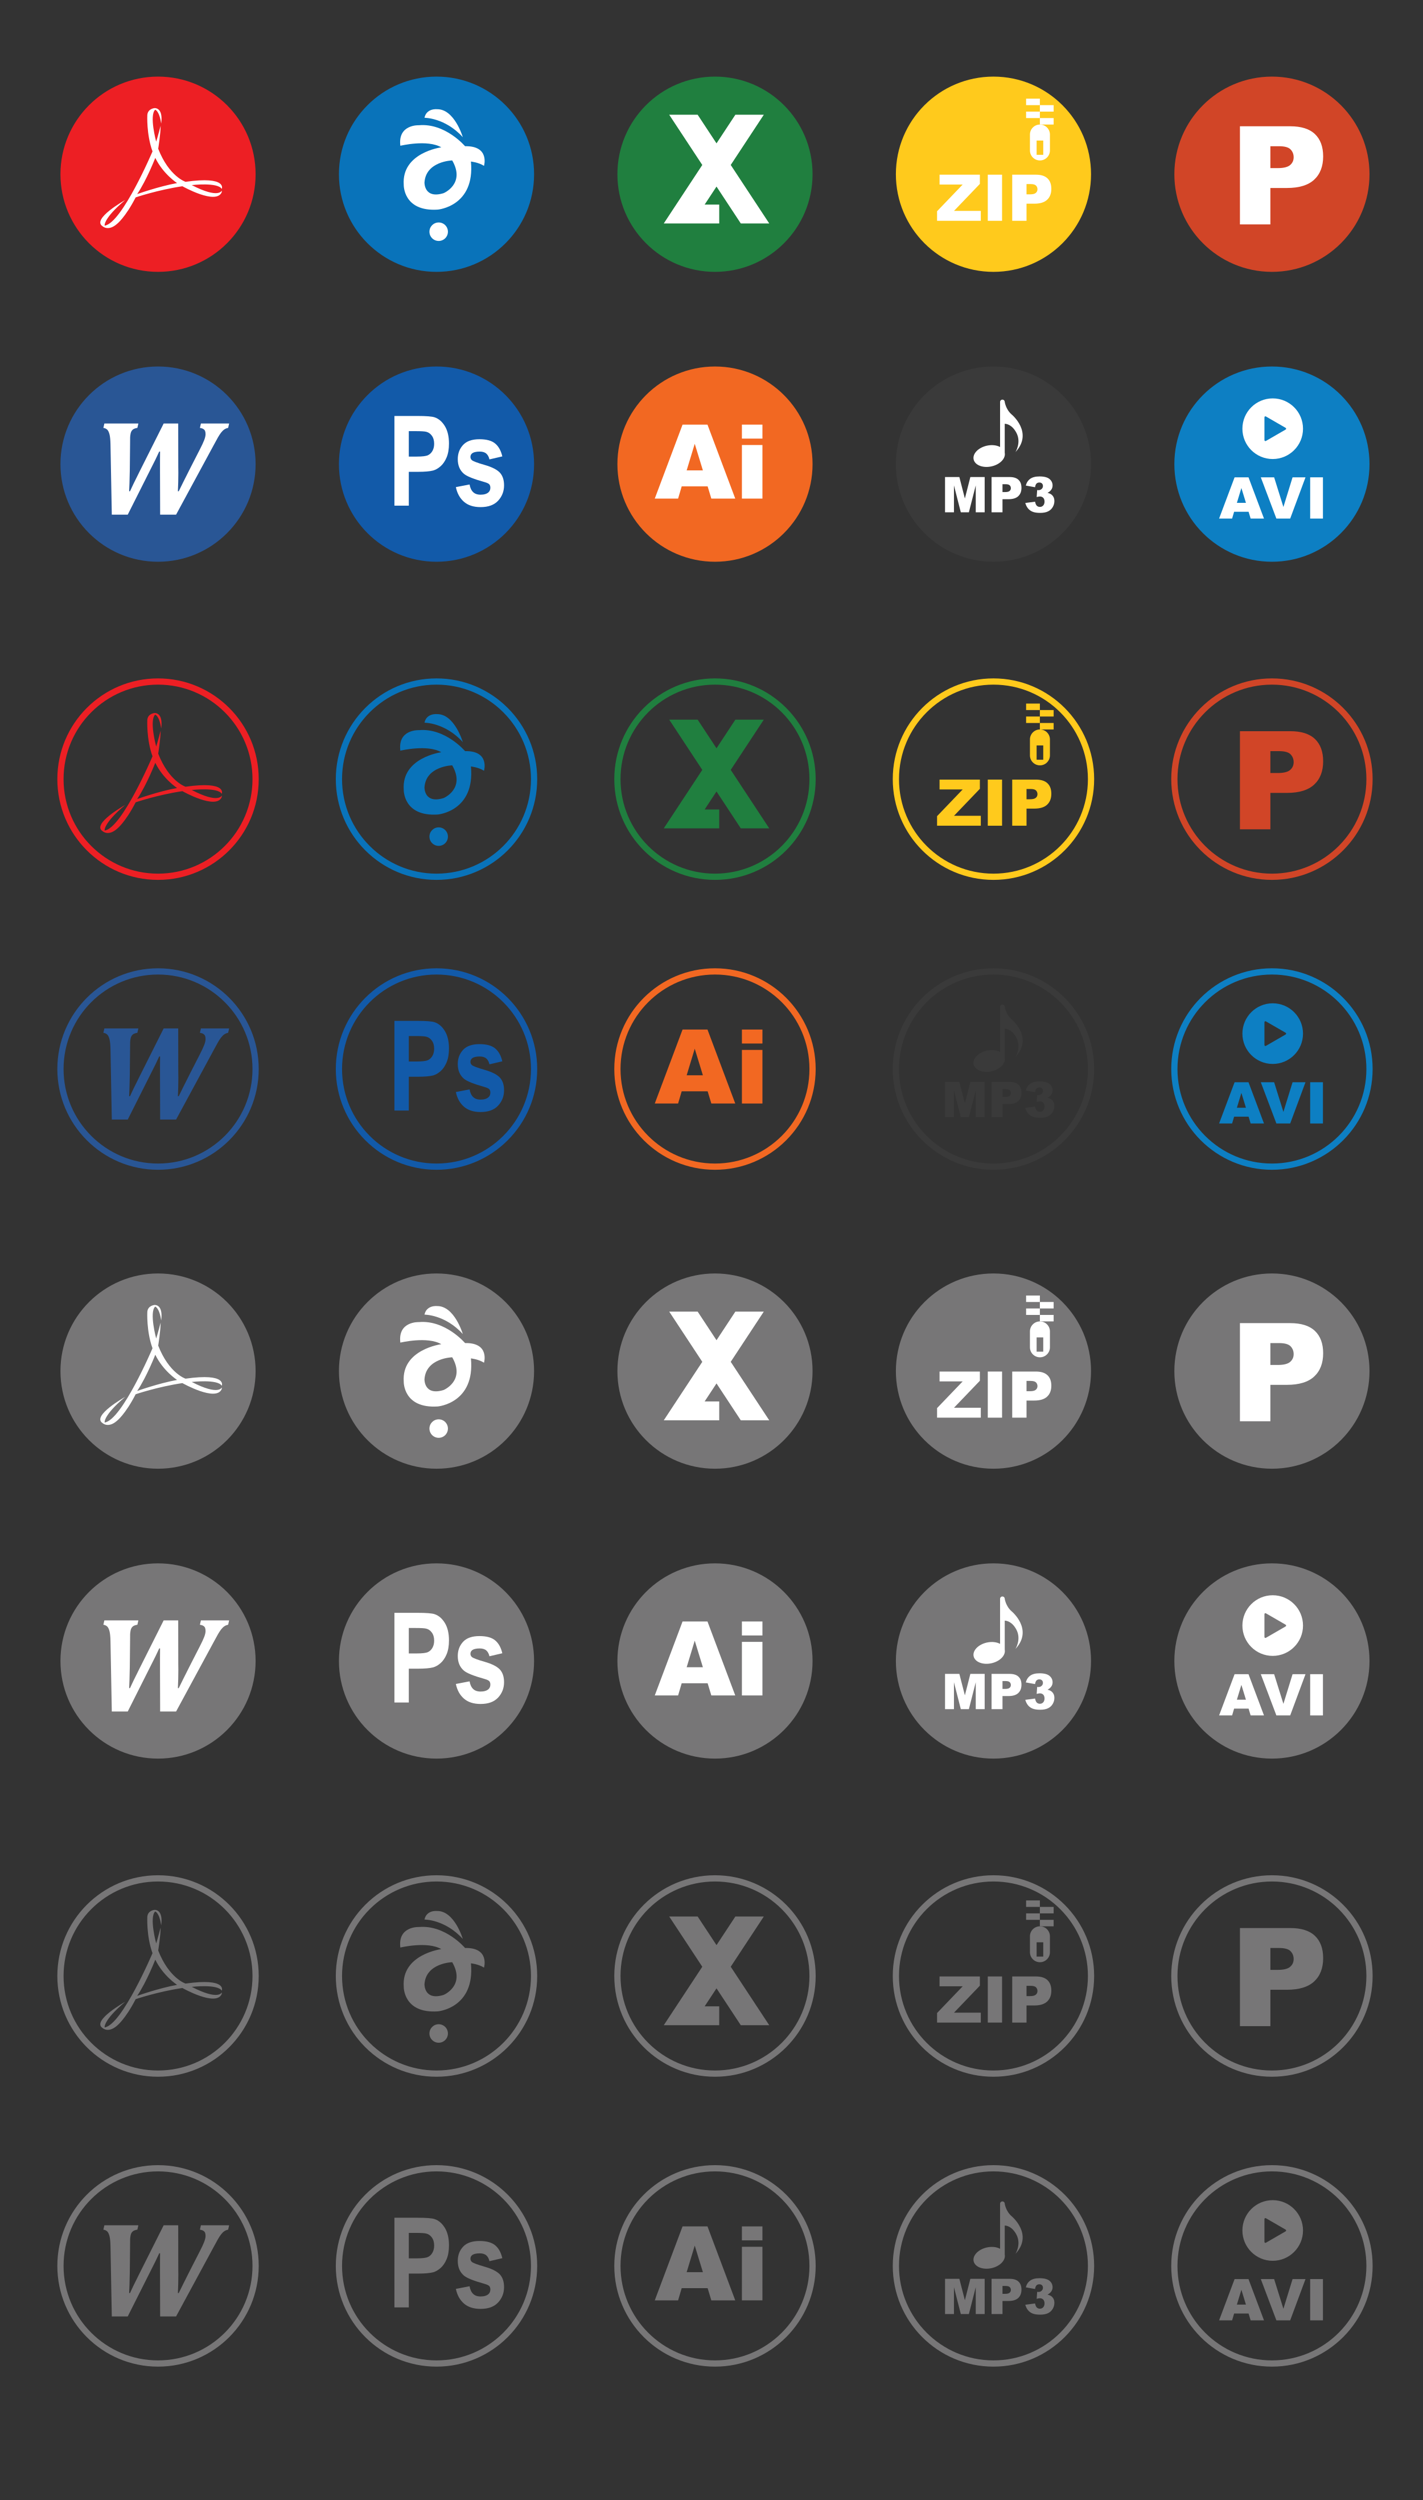 <?xml version="1.0" encoding="utf-8"?>
<!-- Generator: Adobe Illustrator 15.0.0, SVG Export Plug-In . SVG Version: 6.00 Build 0)  -->
<!DOCTYPE svg PUBLIC "-//W3C//DTD SVG 1.1//EN" "http://www.w3.org/Graphics/SVG/1.1/DTD/svg11.dtd">
<svg version="1.1" id="Layer_1" xmlns="http://www.w3.org/2000/svg" xmlns:xlink="http://www.w3.org/1999/xlink" x="0px" y="0px"
	 width="3197.439px" height="5615px" viewBox="0 0 3197.439 5615" enable-background="new 0 0 3197.439 5615" xml:space="preserve">
<rect x="0" y="0" width="3197.439" height="5615" fill="#333333" stroke="none"/>
<g>
	<circle fill="#ED1F24" cx="355.087" cy="391.304" r="219.255"/>
	<path fill="#FFFFFF" d="M498.314,424.258c0,0,13.089-29.308-81.377-15.935c0,0-36.99-11.666-61.46-74.264
		c0,0,5.69-35.282,5.406-51.501c0,0-7.968,30.161-9.958,35.567c0,0-15.935-58.614-2.277-71.703c0,0,9.3,1.991,13.471,31.014
		c0,0,6.162-33.488-14.325-34.713c0,0-15.65,0.854-16.787,15.649c0,0-2.277,43.25,11.666,81.662c0,0-68.573,161.331-107.555,166.738
		c0,0-3.699-15.365,46.095-57.477c0,0-76.255,42.681-50.647,58.899c0,0,12.52,11.951,32.153-5.122c0,0,18.495-13.943,42.111-59.753
		c0,0,49.509-16.787,104.994-25.039c0,0,76.54,43.25,88.491,13.089v-3.414c0,0-6.261,19.348-67.436-12.235
		C430.878,415.722,488.924,408.893,498.314,424.258z M308.244,435.924c21.625-32.153,40.688-81.378,40.688-81.378
		c17.641,36.421,48.94,56.623,48.94,56.623C355.761,418.851,308.244,435.924,308.244,435.924z"/>
</g>
<g>
	<circle fill="#0973BA" cx="980.815" cy="391.304" r="219.256"/>
	<path fill="#FFFFFF" d="M953.788,264.542c0,0,46.104-0.505,86.13,43.57c0,0-18.745-63.835-58.263-62.822
		C981.655,245.29,958.348,242.756,953.788,264.542z"/>
	<path fill="#FFFFFF" d="M1044.985,328.376c0,0-44.3-52.182-103.357-47.114c0,0-48.13-2.535-42.05,46.104
		c0,0,60.818-14.693,91.965,3.547c0,0-89.434,11.654-84.366,84.1c0,0-1.519,60.798,76.503,55.732c0,0,84.104-7.094,74.477-107.915
		c0,0,16.41,1.523,29.386,9.628C1087.543,372.458,1101.037,327.263,1044.985,328.376z M996.853,433.761
		c-44.078,13.681-43.065-23.811-43.065-23.811c3.04-48.135,62.316-49.651,62.316-49.651
		C1046.502,412.985,996.853,433.761,996.853,433.761z"/>
	<path fill="#FFFFFF" d="M1006.479,520.399c0,11.468-9.301,20.769-20.772,20.769c-11.474,0-20.772-9.301-20.772-20.769
		c0-11.476,9.298-20.776,20.772-20.776C997.178,499.623,1006.479,508.924,1006.479,520.399z"/>
</g>
<g>
	<circle fill="#207F3F" cx="1606.542" cy="391.304" r="219.255"/>
	<polygon fill="#FFFFFF" points="1664.548,501.84 1728.457,501.84 1641.928,370.504 1716.25,257.694 1652.34,257.694 
		1609.973,322.002 1567.607,257.694 1503.697,257.694 1578.018,370.504 1491.49,501.84 1534.575,501.84 1555.398,501.84 
		1616.076,501.84 1616.076,459.475 1583.311,459.475 1609.973,419.006 	"/>
</g>
<g>
	<circle fill="#FFCA1C" cx="2232.269" cy="391.304" r="219.255"/>
	<rect x="2305.63" y="221.597" fill="#FFFFFF" width="30.933" height="14.528"/>
	<rect x="2336.563" y="236.125" fill="#FFFFFF" width="30.934" height="14.529"/>
	<rect x="2305.63" y="250.654" fill="#FFFFFF" width="30.933" height="14.53"/>
	<rect x="2336.563" y="265.185" fill="#FFFFFF" width="30.934" height="14.528"/>
	<path fill="#FFFFFF" d="M2336.7,279.713c-12.399,0-22.45,10.051-22.45,22.45v35.729c0,12.399,10.051,22.451,22.45,22.451
		c12.4,0,22.451-10.052,22.451-22.451v-35.729C2359.151,289.764,2349.101,279.713,2336.7,279.713z M2344.157,347.671h-14.913
		v-32.038h14.913V347.671z"/>
	<g>
		<path fill="#FFFFFF" d="M2111.151,392.332h90.576v20.7l-58.143,60.62h60.261v22.256h-98.276V474.43l57.534-59.983h-51.952V392.332
			z"/>
		<path fill="#FFFFFF" d="M2219.532,392.332h32.076v103.576h-32.076V392.332z"/>
		<path fill="#FFFFFF" d="M2274.429,392.332h53.202c11.585,0,20.265,2.756,26.034,8.267s8.655,13.354,8.655,23.526
			c0,10.458-3.144,18.63-9.433,24.518c-6.287,5.888-15.885,8.831-28.79,8.831h-17.522v38.435h-32.146V392.332z M2306.575,436.49
			h7.843c6.17,0,10.503-1.071,13-3.215c2.496-2.143,3.744-4.886,3.744-8.23c0-3.251-1.084-6.006-3.25-8.268
			c-2.166-2.26-6.241-3.391-12.223-3.391h-9.114V436.49z"/>
	</g>
</g>
<g>
	<circle fill="#D14527" cx="2857.996" cy="391.304" r="219.255"/>
	<g>
		<path fill="#FFFFFF" d="M2786.109,283.611h113.186c24.65,0,43.112,5.862,55.389,17.587c12.274,11.723,18.413,28.408,18.413,50.052
			c0,22.247-6.688,39.634-20.067,52.159c-13.377,12.527-33.796,18.788-61.25,18.788h-37.278v81.771h-68.392V283.611z
			 M2854.501,377.555h16.685c13.127,0,22.346-2.276,27.658-6.839c5.31-4.558,7.966-10.395,7.966-17.511
			c0-6.914-2.307-12.776-6.915-17.586c-4.609-4.81-13.278-7.216-26.004-7.216h-19.39V377.555z"/>
	</g>
</g>
<g>
	<circle fill="#F26822" cx="1606.542" cy="1042.369" r="219.255"/>
	<g>
		<path fill="#FFFFFF" d="M1590.032,1092.355h-58.273l-8.098,27.421h-52.408l62.434-166.11h55.988l62.418,166.11h-53.752
			L1590.032,1092.355z M1579.384,1056.437l-18.334-59.713l-18.145,59.713H1579.384z"/>
		<path fill="#FFFFFF" d="M1667.05,953.666h46.117v31.386h-46.117V953.666z M1667.05,999.442h46.117v120.334h-46.117V999.442z"/>
	</g>
</g>
<g>
	<circle fill="#125AA9" cx="980.815" cy="1042.369" r="219.256"/>
	<g>
		<path fill="#FFFFFF" d="M886.259,1135.617V934.226h51.844c19.646,0,32.452,1.009,38.419,3.022
			c9.169,3.022,16.844,9.594,23.03,19.712c6.184,10.121,9.278,23.196,9.278,39.221c0,12.365-1.784,22.76-5.349,31.186
			c-3.565,8.427-8.096,15.042-13.588,19.851c-5.496,4.809-11.079,7.991-16.754,9.547c-7.714,1.923-18.882,2.886-33.507,2.886
			h-21.066v75.968H886.259z M918.566,968.294v57.148h17.682c12.732,0,21.246-1.052,25.54-3.16c4.292-2.105,7.657-5.402,10.096-9.891
			c2.437-4.486,3.657-9.707,3.657-15.661c0-7.326-1.711-13.37-5.131-18.133c-3.42-4.762-7.749-7.738-12.988-8.93
			c-3.857-0.914-11.606-1.374-23.248-1.374H918.566z"/>
		<path fill="#FFFFFF" d="M1024.329,1093.993l30.778-5.907c1.31,7.51,3.965,13.211,7.968,17.104
			c4.001,3.893,9.605,5.837,16.808,5.837c7.93,0,13.898-1.83,17.901-5.493c2.69-2.563,4.038-5.999,4.038-10.304
			c0-2.93-0.729-5.358-2.184-7.281c-1.527-1.831-4.949-3.524-10.26-5.083c-24.74-6.868-40.421-13.142-47.042-18.819
			c-9.168-7.877-13.751-18.821-13.751-32.834c0-12.639,3.964-23.262,11.896-31.87c7.93-8.607,20.228-12.914,36.891-12.914
			c15.862,0,27.649,3.253,35.363,9.753c7.713,6.504,13.024,16.121,15.936,28.85l-28.923,6.73c-1.239-5.676-3.586-10.027-7.04-13.05
			c-3.457-3.021-8.389-4.533-14.791-4.533c-8.076,0-13.86,1.421-17.354,4.258c-2.33,2.017-3.493,4.627-3.493,7.831
			c0,2.747,1.019,5.083,3.056,7.006c2.765,2.565,12.315,6.183,28.651,10.854c16.333,4.67,27.74,10.395,34.217,17.171
			c6.403,6.868,9.604,16.44,9.604,28.712c0,13.373-4.438,24.865-13.315,34.481c-8.879,9.615-22.012,14.424-39.402,14.424
			c-15.79,0-28.287-4.028-37.491-12.089C1033.186,1118.769,1027.166,1107.822,1024.329,1093.993z"/>
	</g>
</g>
<g>
	<circle fill="#295695" cx="355.087" cy="1042.369" r="219.255"/>
	<g>
		<path fill="#FFFFFF" d="M449.054,1009.35c4.376-8.454,7.609-15.368,9.698-20.739c2.089-5.372,3.134-9.848,3.134-13.428
			c0-2.984-0.35-5.371-1.045-7.161c-0.697-1.792-1.99-3.283-3.879-4.477c-1.891-1.194-4.476-2.037-7.758-2.536l2.238-9.848h63.41
			l-2.238,9.848c-3.282,0.596-6.192,1.791-8.728,3.58c-2.537,1.791-4.949,4.178-7.236,7.161c-2.29,2.985-4.528,6.393-6.714,10.222
			c-2.189,3.83-5.124,9.174-8.803,16.038l-85.491,157.853h-35.808l-0.298-96.084v-25.364c0-6.464,0.048-13.227,0.149-20.292h-1.939
			c-3.283,7.065-6.068,12.981-8.355,17.756l-62.366,123.984h-35.808l-2.983-158.748c-0.201-9.447-0.921-16.61-2.164-21.484
			c-1.245-4.872-2.909-8.379-4.998-10.52c-2.089-2.137-5.024-3.506-8.803-4.102l2.238-9.848h76.39l-2.238,9.848
			c-2.886,0.397-5.348,1.069-7.386,2.013c-2.04,0.947-3.729,2.34-5.073,4.179c-1.342,1.842-2.289,4.203-2.834,7.087
			c-0.548,2.886-0.872,5.521-0.97,7.907l-0.149,17.457l-0.597,56.099c-0.1,8.257-0.35,18.202-0.746,29.84l-0.746,17.755h1.94
			c2.287-5.073,4.749-10.344,7.385-15.815c2.635-5.469,7.435-15.167,14.398-29.094l53.861-107.274h32.675l0.149,97.725l0.149,13.279
			c0,13.928-0.35,27.653-1.044,41.18h1.939c4.674-9.747,13.078-26.607,25.214-50.578L449.054,1009.35z"/>
	</g>
</g>
<g>
	<circle fill="#0D7FC3" cx="2857.996" cy="1042.369" r="219.255"/>
	<g>
		<path fill="#FFFFFF" d="M2805.527,1149.354h-32.504l-4.516,15.293h-29.232l34.824-92.65h31.229l34.814,92.65h-29.98
			L2805.527,1149.354z M2799.588,1129.318l-10.227-33.306l-10.119,33.306H2799.588z"/>
		<path fill="#FFFFFF" d="M2833.002,1071.997h29.928l20.854,66.675l20.588-66.675h29.057l-34.402,92.65h-31.033L2833.002,1071.997z"
			/>
		<path fill="#FFFFFF" d="M2943.918,1071.997h28.693v92.65h-28.693V1071.997z"/>
	</g>
	<path fill="#FFFFFF" d="M2859.736,894.737c-37.607,0-68.094,30.486-68.094,68.095c0,37.605,30.486,68.093,68.094,68.093
		s68.094-30.487,68.094-68.093C2927.83,925.224,2897.344,894.737,2859.736,894.737z M2888.498,964.915l-43.734,25.249
		c-1.984,1.145-3.607,0.208-3.607-2.083v-50.5c0-2.291,1.623-3.228,3.607-2.082l43.734,25.25
		C2890.482,961.894,2890.482,963.769,2888.498,964.915z"/>
</g>
<g>
	<circle fill="#3A3A3A" cx="2232.269" cy="1042.369" r="219.255"/>
	<g>
		<path fill="#FFFFFF" d="M2123.477,1071.369h32.17l12.405,48.165l12.317-48.165h32.15v79.161h-20.032v-60.371l-15.438,60.371
			h-18.132l-15.408-60.371v60.371h-20.033V1071.369z"/>
		<path fill="#FFFFFF" d="M2228.018,1071.369h40.66c8.855,0,15.489,2.104,19.898,6.317c4.41,4.212,6.615,10.206,6.615,17.98
			c0,7.992-2.403,14.238-7.209,18.738c-4.805,4.5-12.141,6.75-22.005,6.75h-13.392v29.375h-24.568V1071.369z M2252.586,1105.116
			h5.994c4.716,0,8.028-0.818,9.936-2.455c1.909-1.639,2.862-3.735,2.862-6.291c0-2.484-0.828-4.59-2.483-6.319
			c-1.657-1.727-4.771-2.591-9.342-2.591h-6.967V1105.116z"/>
		<path fill="#FFFFFF" d="M2325.754,1094.263l-20.789-3.725c1.727-6.624,5.05-11.699,9.964-15.227
			c4.913-3.53,11.87-5.294,20.869-5.294c10.331,0,17.801,1.928,22.41,5.779c4.607,3.853,6.912,8.692,6.912,14.524
			c0,3.421-0.937,6.518-2.809,9.288c-1.872,2.772-4.699,5.202-8.479,7.289c3.061,0.757,5.402,1.64,7.021,2.647
			c2.627,1.62,4.671,3.752,6.13,6.397c1.458,2.646,2.188,5.806,2.188,9.478c0,4.608-1.207,9.027-3.619,13.257
			c-2.412,4.23-5.887,7.488-10.422,9.773s-10.493,3.429-17.874,3.429c-7.2,0-12.878-0.846-17.036-2.538
			c-4.157-1.691-7.578-4.166-10.26-7.425c-2.682-3.257-4.742-7.352-6.183-12.284l21.978-2.916c0.863,4.428,2.205,7.498,4.023,9.206
			c1.817,1.712,4.13,2.565,6.938,2.565c2.95,0,5.409-1.08,7.371-3.241c1.961-2.159,2.942-5.038,2.942-8.639
			c0-3.672-0.945-6.514-2.834-8.532c-1.891-2.015-4.455-3.022-7.696-3.022c-1.728,0-4.104,0.432-7.127,1.295l1.135-15.713
			c1.223,0.181,2.178,0.269,2.861,0.269c2.881,0,5.282-0.917,7.209-2.752c1.925-1.837,2.889-4.015,2.889-6.534
			c0-2.412-0.721-4.339-2.159-5.778c-1.441-1.44-3.421-2.16-5.94-2.16c-2.592,0-4.698,0.782-6.318,2.35
			C2327.43,1087.595,2326.33,1090.341,2325.754,1094.263z"/>
	</g>
	<path fill="#FFFFFF" d="M2272.721,930.462c-12.792-11.242-15.118-27.718-15.118-27.718c0-2.891-2.343-5.233-5.233-5.233
		s-5.233,2.343-5.233,5.233v101.207c-7.583-4.101-18.343-5.458-29.573-3.011c-19.284,4.2-32.645,18.028-29.844,30.885
		c2.802,12.855,20.704,19.871,39.986,15.669c19.15-4.173,32.457-17.839,29.897-30.618v-65.15c4.597,0.165,16.49,2.394,25.974,19.828
		c12.019,22.098-1.938,43.839-1.938,43.839C2322.891,971.196,2272.721,930.462,2272.721,930.462z"/>
</g>
<g>
	<circle fill="none" stroke="#ED1F24" stroke-width="14" stroke-miterlimit="10" cx="355.087" cy="1749.861" r="219.255"/>
	<path fill="#ED1F24" d="M498.314,1782.815c0,0,13.089-29.308-81.377-15.935c0,0-36.99-11.666-61.46-74.264
		c0,0,5.69-35.282,5.406-51.501c0,0-7.968,30.161-9.958,35.567c0,0-15.935-58.614-2.277-71.703c0,0,9.3,1.991,13.471,31.014
		c0,0,6.162-33.488-14.325-34.713c0,0-15.65,0.854-16.787,15.649c0,0-2.277,43.25,11.666,81.662c0,0-68.573,161.331-107.555,166.738
		c0,0-3.699-15.365,46.095-57.477c0,0-76.255,42.681-50.647,58.899c0,0,12.52,11.951,32.153-5.122c0,0,18.495-13.943,42.111-59.753
		c0,0,49.509-16.787,104.994-25.039c0,0,76.54,43.25,88.491,13.089v-3.414c0,0-6.261,19.348-67.436-12.235
		C430.878,1774.279,488.924,1767.45,498.314,1782.815z M308.244,1794.481c21.625-32.153,40.688-81.378,40.688-81.378
		c17.641,36.421,48.94,56.623,48.94,56.623C355.761,1777.408,308.244,1794.481,308.244,1794.481z"/>
</g>
<g>
	<circle fill="none" stroke="#0973BA" stroke-width="14" stroke-miterlimit="10" cx="980.815" cy="1749.861" r="219.256"/>
	<path fill="#0973BA" d="M953.788,1623.1c0,0,46.104-0.505,86.13,43.57c0,0-18.745-63.835-58.263-62.822
		C981.655,1603.848,958.348,1601.313,953.788,1623.1z"/>
	<path fill="#0973BA" d="M1044.985,1686.934c0,0-44.3-52.182-103.357-47.114c0,0-48.13-2.535-42.05,46.104
		c0,0,60.818-14.693,91.965,3.547c0,0-89.434,11.654-84.366,84.1c0,0-1.519,60.798,76.503,55.732c0,0,84.104-7.094,74.477-107.915
		c0,0,16.41,1.523,29.386,9.628C1087.543,1731.016,1101.037,1685.82,1044.985,1686.934z M996.853,1792.318
		c-44.078,13.681-43.065-23.811-43.065-23.811c3.04-48.135,62.316-49.651,62.316-49.651
		C1046.502,1771.543,996.853,1792.318,996.853,1792.318z"/>
	<path fill="#0973BA" d="M1006.479,1878.957c0,11.468-9.301,20.769-20.772,20.769c-11.474,0-20.772-9.301-20.772-20.769
		c0-11.476,9.298-20.776,20.772-20.776C997.178,1858.181,1006.479,1867.481,1006.479,1878.957z"/>
</g>
<g>
	<circle fill="none" stroke="#207F3F" stroke-width="14" stroke-miterlimit="10" cx="1606.542" cy="1749.861" r="219.255"/>
	<polygon fill="#207F3F" points="1664.548,1860.397 1728.457,1860.397 1641.928,1729.062 1716.25,1616.252 1652.34,1616.252 
		1609.973,1680.56 1567.607,1616.252 1503.697,1616.252 1578.018,1729.062 1491.49,1860.397 1534.575,1860.397 1555.398,1860.397 
		1616.076,1860.397 1616.076,1818.032 1583.311,1818.032 1609.973,1777.563 	"/>
</g>
<g>
	<circle fill="none" stroke="#FFCA1C" stroke-width="14" stroke-miterlimit="10" cx="2232.269" cy="1749.861" r="219.255"/>
	<rect x="2305.63" y="1580.154" fill="#FFCA1C" width="30.933" height="14.528"/>
	<rect x="2336.563" y="1594.683" fill="#FFCA1C" width="30.934" height="14.529"/>
	<rect x="2305.63" y="1609.212" fill="#FFCA1C" width="30.933" height="14.53"/>
	<rect x="2336.563" y="1623.742" fill="#FFCA1C" width="30.934" height="14.528"/>
	<path fill="#FFCA1C" d="M2336.7,1638.271c-12.399,0-22.45,10.051-22.45,22.45v35.729c0,12.399,10.051,22.451,22.45,22.451
		c12.4,0,22.451-10.052,22.451-22.451v-35.729C2359.151,1648.321,2349.101,1638.271,2336.7,1638.271z M2344.157,1706.229h-14.913
		v-32.038h14.913V1706.229z"/>
	<g>
		<g>
			<path fill="#FFCA1C" d="M2111.151,1750.89h90.576v20.7l-58.143,60.62h60.261v22.256h-98.276v-21.479l57.534-59.983h-51.952
				V1750.89z"/>
			<path fill="#FFCA1C" d="M2219.532,1750.89h32.076v103.576h-32.076V1750.89z"/>
			<path fill="#FFCA1C" d="M2274.429,1750.89h53.202c11.585,0,20.265,2.756,26.034,8.267s8.655,13.354,8.655,23.526
				c0,10.458-3.144,18.63-9.433,24.518c-6.287,5.888-15.885,8.831-28.79,8.831h-17.522v38.435h-32.146V1750.89z M2306.575,1795.048
				h7.843c6.17,0,10.503-1.071,13-3.215c2.496-2.143,3.744-4.886,3.744-8.23c0-3.251-1.084-6.006-3.25-8.268
				c-2.166-2.26-6.241-3.391-12.223-3.391h-9.114V1795.048z"/>
		</g>
	</g>
</g>
<g>
	<circle fill="none" stroke="#D14527" stroke-width="14" stroke-miterlimit="10" cx="2857.996" cy="1749.861" r="219.255"/>
	<g>
		<g>
			<path fill="#D14527" d="M2786.109,1642.169h113.186c24.65,0,43.112,5.862,55.389,17.587
				c12.274,11.723,18.413,28.408,18.413,50.052c0,22.247-6.688,39.634-20.067,52.159c-13.377,12.527-33.796,18.788-61.25,18.788
				h-37.278v81.771h-68.392V1642.169z M2854.501,1736.112h16.685c13.127,0,22.346-2.276,27.658-6.839
				c5.31-4.558,7.966-10.395,7.966-17.511c0-6.914-2.307-12.776-6.915-17.586c-4.609-4.81-13.278-7.216-26.004-7.216h-19.39
				V1736.112z"/>
		</g>
	</g>
</g>
<g>
	<circle fill="none" stroke="#F26822" stroke-width="14" stroke-miterlimit="10" cx="1606.542" cy="2400.927" r="219.255"/>
	<g>
		<g>
			<path fill="#F26822" d="M1590.032,2450.913h-58.273l-8.098,27.421h-52.408l62.434-166.11h55.988l62.418,166.11h-53.752
				L1590.032,2450.913z M1579.384,2414.994l-18.334-59.712l-18.145,59.712H1579.384z"/>
			<path fill="#F26822" d="M1667.05,2312.224h46.117v31.386h-46.117V2312.224z M1667.05,2358h46.117v120.334h-46.117V2358z"/>
		</g>
	</g>
</g>
<g>
	<circle fill="none" stroke="#125AA9" stroke-width="14" stroke-miterlimit="10" cx="980.815" cy="2400.927" r="219.256"/>
	<g>
		<g>
			<path fill="#125AA9" d="M886.259,2494.175v-201.392h51.844c19.646,0,32.452,1.009,38.419,3.022
				c9.169,3.022,16.844,9.594,23.03,19.712c6.184,10.121,9.278,23.196,9.278,39.221c0,12.365-1.784,22.76-5.349,31.186
				c-3.565,8.427-8.096,15.042-13.588,19.851c-5.496,4.809-11.079,7.991-16.754,9.547c-7.714,1.923-18.882,2.886-33.507,2.886
				h-21.066v75.968H886.259z M918.566,2326.852V2384h17.682c12.732,0,21.246-1.052,25.54-3.16c4.292-2.105,7.657-5.402,10.096-9.891
				c2.437-4.486,3.657-9.707,3.657-15.661c0-7.326-1.711-13.37-5.131-18.133c-3.42-4.762-7.749-7.738-12.988-8.93
				c-3.857-0.914-11.606-1.374-23.248-1.374H918.566z"/>
			<path fill="#125AA9" d="M1024.329,2452.551l30.778-5.907c1.31,7.51,3.965,13.211,7.968,17.104
				c4.001,3.893,9.605,5.837,16.808,5.837c7.93,0,13.898-1.83,17.901-5.493c2.69-2.563,4.038-5.999,4.038-10.304
				c0-2.93-0.729-5.358-2.184-7.281c-1.527-1.831-4.949-3.524-10.26-5.083c-24.74-6.868-40.421-13.141-47.042-18.819
				c-9.168-7.877-13.751-18.821-13.751-32.834c0-12.639,3.964-23.262,11.896-31.87c7.93-8.607,20.228-12.914,36.891-12.914
				c15.862,0,27.649,3.253,35.363,9.753c7.713,6.504,13.024,16.121,15.936,28.85l-28.923,6.73c-1.239-5.676-3.586-10.027-7.04-13.05
				c-3.457-3.021-8.389-4.533-14.791-4.533c-8.076,0-13.86,1.422-17.354,4.258c-2.33,2.017-3.493,4.627-3.493,7.831
				c0,2.747,1.019,5.083,3.056,7.006c2.765,2.565,12.315,6.183,28.651,10.854c16.333,4.67,27.74,10.395,34.217,17.171
				c6.403,6.868,9.604,16.44,9.604,28.712c0,13.373-4.438,24.865-13.315,34.481c-8.879,9.615-22.012,14.424-39.402,14.424
				c-15.79,0-28.287-4.028-37.491-12.089C1033.186,2477.326,1027.166,2466.38,1024.329,2452.551z"/>
		</g>
	</g>
</g>
<g>
	<circle fill="none" stroke="#295695" stroke-width="14" stroke-miterlimit="10" cx="355.087" cy="2400.927" r="219.255"/>
	<g>
		<g>
			<path fill="#295695" d="M449.054,2367.907c4.376-8.454,7.609-15.368,9.698-20.739c2.089-5.372,3.134-9.848,3.134-13.427
				c0-2.985-0.35-5.372-1.045-7.162c-0.697-1.792-1.99-3.283-3.879-4.477c-1.891-1.194-4.476-2.037-7.758-2.536l2.238-9.848h63.41
				l-2.238,9.848c-3.282,0.596-6.192,1.791-8.728,3.58c-2.537,1.791-4.949,4.178-7.236,7.161c-2.29,2.985-4.528,6.393-6.714,10.222
				c-2.189,3.83-5.124,9.174-8.803,16.038l-85.491,157.853h-35.808l-0.298-96.084v-25.364c0-6.464,0.048-13.227,0.149-20.292h-1.939
				c-3.283,7.065-6.068,12.981-8.355,17.756l-62.366,123.984h-35.808l-2.983-158.748c-0.201-9.447-0.921-16.61-2.164-21.484
				c-1.245-4.872-2.909-8.379-4.998-10.52c-2.089-2.136-5.024-3.506-8.803-4.102l2.238-9.848h76.39l-2.238,9.848
				c-2.886,0.397-5.348,1.069-7.386,2.013c-2.04,0.947-3.729,2.34-5.073,4.179c-1.342,1.842-2.289,4.203-2.834,7.087
				c-0.548,2.886-0.872,5.521-0.97,7.907l-0.149,17.457l-0.597,56.099c-0.1,8.257-0.35,18.202-0.746,29.84l-0.746,17.755h1.94
				c2.287-5.073,4.749-10.344,7.385-15.815c2.635-5.469,7.435-15.167,14.398-29.094l53.861-107.274h32.675l0.149,97.725
				l0.149,13.279c0,13.928-0.35,27.653-1.044,41.18h1.939c4.674-9.747,13.078-26.607,25.214-50.578L449.054,2367.907z"/>
		</g>
	</g>
</g>
<g>
	<circle fill="none" stroke="#0D7FC3" stroke-width="14" stroke-miterlimit="10" cx="2857.996" cy="2400.927" r="219.255"/>
	<g>
		<g>
			<path fill="#0D7FC3" d="M2805.527,2507.912h-32.504l-4.516,15.293h-29.232l34.824-92.65h31.229l34.814,92.65h-29.98
				L2805.527,2507.912z M2799.588,2487.876l-10.227-33.306l-10.119,33.306H2799.588z"/>
			<path fill="#0D7FC3" d="M2833.002,2430.555h29.928l20.854,66.675l20.588-66.675h29.057l-34.402,92.65h-31.033L2833.002,2430.555z
				"/>
			<path fill="#0D7FC3" d="M2943.918,2430.555h28.693v92.65h-28.693V2430.555z"/>
		</g>
	</g>
	<path fill="#0D7FC3" d="M2859.736,2253.295c-37.607,0-68.094,30.487-68.094,68.095c0,37.605,30.486,68.093,68.094,68.093
		s68.094-30.487,68.094-68.093C2927.83,2283.782,2897.344,2253.295,2859.736,2253.295z M2888.498,2323.473l-43.734,25.249
		c-1.984,1.145-3.607,0.208-3.607-2.083v-50.5c0-2.291,1.623-3.228,3.607-2.082l43.734,25.25
		C2890.482,2320.451,2890.482,2322.326,2888.498,2323.473z"/>
</g>
<g>
	<circle fill="none" stroke="#3A3A3A" stroke-width="14" stroke-miterlimit="10" cx="2232.269" cy="2400.927" r="219.255"/>
	<g>
		<g>
			<path fill="#3A3A3A" d="M2123.477,2429.927h32.17l12.405,48.165l12.317-48.165h32.15v79.161h-20.032v-60.371l-15.438,60.371
				h-18.132l-15.408-60.371v60.371h-20.033V2429.927z"/>
			<path fill="#3A3A3A" d="M2228.018,2429.927h40.66c8.855,0,15.489,2.105,19.898,6.317c4.41,4.212,6.615,10.206,6.615,17.98
				c0,7.992-2.403,14.238-7.209,18.738c-4.805,4.5-12.141,6.75-22.005,6.75h-13.392v29.375h-24.568V2429.927z M2252.586,2463.674
				h5.994c4.716,0,8.028-0.818,9.936-2.455c1.909-1.639,2.862-3.735,2.862-6.291c0-2.484-0.828-4.59-2.483-6.319
				c-1.657-1.727-4.771-2.591-9.342-2.591h-6.967V2463.674z"/>
			<path fill="#3A3A3A" d="M2325.754,2452.82l-20.789-3.725c1.727-6.624,5.05-11.699,9.964-15.227
				c4.913-3.53,11.87-5.294,20.869-5.294c10.331,0,17.801,1.928,22.41,5.779c4.607,3.853,6.912,8.692,6.912,14.524
				c0,3.421-0.937,6.518-2.809,9.288c-1.872,2.772-4.699,5.202-8.479,7.289c3.061,0.757,5.402,1.64,7.021,2.647
				c2.627,1.62,4.671,3.752,6.13,6.397c1.458,2.646,2.188,5.806,2.188,9.478c0,4.608-1.207,9.027-3.619,13.257
				c-2.412,4.23-5.887,7.488-10.422,9.773s-10.493,3.429-17.874,3.429c-7.2,0-12.878-0.846-17.036-2.538
				c-4.157-1.691-7.578-4.166-10.26-7.425c-2.682-3.257-4.742-7.352-6.183-12.284l21.978-2.916c0.863,4.428,2.205,7.498,4.023,9.206
				c1.817,1.712,4.13,2.565,6.938,2.565c2.95,0,5.409-1.08,7.371-3.241c1.961-2.159,2.942-5.038,2.942-8.639
				c0-3.672-0.945-6.514-2.834-8.532c-1.891-2.015-4.455-3.022-7.696-3.022c-1.728,0-4.104,0.432-7.127,1.296l1.135-15.714
				c1.223,0.181,2.178,0.269,2.861,0.269c2.881,0,5.282-0.917,7.209-2.752c1.925-1.837,2.889-4.015,2.889-6.534
				c0-2.412-0.721-4.339-2.159-5.778c-1.441-1.44-3.421-2.16-5.94-2.16c-2.592,0-4.698,0.782-6.318,2.35
				C2327.43,2446.152,2326.33,2448.898,2325.754,2452.82z"/>
		</g>
	</g>
	<path fill="#3A3A3A" d="M2272.721,2289.02c-12.792-11.242-15.118-27.718-15.118-27.718c0-2.891-2.343-5.233-5.233-5.233
		s-5.233,2.343-5.233,5.233v101.207c-7.583-4.101-18.343-5.458-29.573-3.011c-19.284,4.2-32.645,18.028-29.844,30.885
		c2.802,12.855,20.704,19.871,39.986,15.669c19.15-4.173,32.457-17.839,29.897-30.618v-65.15c4.597,0.165,16.49,2.394,25.974,19.828
		c12.019,22.098-1.938,43.839-1.938,43.839C2322.891,2329.754,2272.721,2289.02,2272.721,2289.02z"/>
</g>
<g>
	<circle fill="#777677" cx="355.087" cy="3079.304" r="219.255"/>
	<path fill="#FFFFFF" d="M498.314,3112.258c0,0,13.089-29.308-81.377-15.935c0,0-36.99-11.666-61.46-74.264
		c0,0,5.69-35.282,5.406-51.501c0,0-7.968,30.161-9.958,35.567c0,0-15.935-58.614-2.277-71.703c0,0,9.3,1.991,13.471,31.014
		c0,0,6.162-33.488-14.325-34.713c0,0-15.65,0.854-16.787,15.649c0,0-2.277,43.25,11.666,81.662c0,0-68.573,161.331-107.555,166.738
		c0,0-3.699-15.365,46.095-57.477c0,0-76.255,42.681-50.647,58.899c0,0,12.52,11.951,32.153-5.122c0,0,18.495-13.943,42.111-59.753
		c0,0,49.509-16.787,104.994-25.039c0,0,76.54,43.25,88.491,13.089v-3.414c0,0-6.261,19.348-67.436-12.235
		C430.878,3103.722,488.924,3096.893,498.314,3112.258z M308.244,3123.924c21.625-32.153,40.688-81.378,40.688-81.378
		c17.641,36.421,48.94,56.623,48.94,56.623C355.761,3106.851,308.244,3123.924,308.244,3123.924z"/>
</g>
<g>
	<circle fill="#777677" cx="980.815" cy="3079.304" r="219.256"/>
	<path fill="#FFFFFF" d="M953.788,2952.542c0,0,46.104-0.505,86.13,43.57c0,0-18.745-63.835-58.263-62.822
		C981.655,2933.29,958.348,2930.756,953.788,2952.542z"/>
	<path fill="#FFFFFF" d="M1044.985,3016.376c0,0-44.3-52.182-103.357-47.114c0,0-48.13-2.535-42.05,46.104
		c0,0,60.818-14.693,91.965,3.547c0,0-89.434,11.654-84.366,84.1c0,0-1.519,60.798,76.503,55.732c0,0,84.104-7.094,74.477-107.915
		c0,0,16.41,1.523,29.386,9.628C1087.543,3060.458,1101.037,3015.263,1044.985,3016.376z M996.853,3121.761
		c-44.078,13.681-43.065-23.811-43.065-23.811c3.04-48.135,62.316-49.651,62.316-49.651
		C1046.502,3100.985,996.853,3121.761,996.853,3121.761z"/>
	<path fill="#FFFFFF" d="M1006.479,3208.399c0,11.468-9.301,20.769-20.772,20.769c-11.474,0-20.772-9.301-20.772-20.769
		c0-11.476,9.298-20.776,20.772-20.776C997.178,3187.623,1006.479,3196.924,1006.479,3208.399z"/>
</g>
<g>
	<circle fill="#777677" cx="1606.542" cy="3079.304" r="219.255"/>
	<polygon fill="#FFFFFF" points="1664.548,3189.84 1728.457,3189.84 1641.928,3058.504 1716.25,2945.694 1652.34,2945.694 
		1609.973,3010.002 1567.607,2945.694 1503.697,2945.694 1578.018,3058.504 1491.49,3189.84 1534.575,3189.84 1555.398,3189.84 
		1616.076,3189.84 1616.076,3147.475 1583.311,3147.475 1609.973,3107.006 	"/>
</g>
<g>
	<circle fill="#777677" cx="2232.269" cy="3079.304" r="219.255"/>
	<rect x="2305.63" y="2909.597" fill="#FFFFFF" width="30.933" height="14.528"/>
	<rect x="2336.563" y="2924.125" fill="#FFFFFF" width="30.934" height="14.529"/>
	<rect x="2305.63" y="2938.654" fill="#FFFFFF" width="30.933" height="14.53"/>
	<rect x="2336.563" y="2953.185" fill="#FFFFFF" width="30.934" height="14.528"/>
	<path fill="#FFFFFF" d="M2336.7,2967.713c-12.399,0-22.45,10.051-22.45,22.45v35.729c0,12.399,10.051,22.451,22.45,22.451
		c12.4,0,22.451-10.052,22.451-22.451v-35.729C2359.151,2977.764,2349.101,2967.713,2336.7,2967.713z M2344.157,3035.671h-14.913
		v-32.038h14.913V3035.671z"/>
	<g>
		<path fill="#FFFFFF" d="M2111.151,3080.332h90.576v20.7l-58.143,60.62h60.261v22.256h-98.276v-21.479l57.534-59.983h-51.952
			V3080.332z"/>
		<path fill="#FFFFFF" d="M2219.532,3080.332h32.076v103.576h-32.076V3080.332z"/>
		<path fill="#FFFFFF" d="M2274.429,3080.332h53.202c11.585,0,20.265,2.756,26.034,8.267s8.655,13.354,8.655,23.526
			c0,10.458-3.144,18.63-9.433,24.518c-6.287,5.888-15.885,8.831-28.79,8.831h-17.522v38.435h-32.146V3080.332z M2306.575,3124.49
			h7.843c6.17,0,10.503-1.071,13-3.215c2.496-2.143,3.744-4.886,3.744-8.23c0-3.251-1.084-6.006-3.25-8.268
			c-2.166-2.26-6.241-3.391-12.223-3.391h-9.114V3124.49z"/>
	</g>
</g>
<g>
	<circle fill="#777677" cx="2857.996" cy="3079.304" r="219.255"/>
	<g>
		<path fill="#FFFFFF" d="M2786.109,2971.611h113.186c24.65,0,43.112,5.862,55.389,17.587
			c12.274,11.723,18.413,28.408,18.413,50.052c0,22.247-6.688,39.634-20.067,52.159c-13.377,12.527-33.796,18.788-61.25,18.788
			h-37.278v81.771h-68.392V2971.611z M2854.501,3065.555h16.685c13.127,0,22.346-2.276,27.658-6.839
			c5.31-4.558,7.966-10.395,7.966-17.511c0-6.914-2.307-12.776-6.915-17.586c-4.609-4.81-13.278-7.216-26.004-7.216h-19.39V3065.555
			z"/>
	</g>
</g>
<g>
	<circle fill="#777677" cx="1606.542" cy="3730.369" r="219.255"/>
	<g>
		<path fill="#FFFFFF" d="M1590.032,3780.355h-58.273l-8.098,27.421h-52.408l62.434-166.11h55.988l62.418,166.11h-53.752
			L1590.032,3780.355z M1579.384,3744.437l-18.334-59.713l-18.145,59.713H1579.384z"/>
		<path fill="#FFFFFF" d="M1667.05,3641.666h46.117v31.386h-46.117V3641.666z M1667.05,3687.442h46.117v120.334h-46.117V3687.442z"
			/>
	</g>
</g>
<g>
	<circle fill="#777677" cx="980.815" cy="3730.369" r="219.256"/>
	<g>
		<path fill="#FFFFFF" d="M886.259,3823.617v-201.392h51.844c19.646,0,32.452,1.009,38.419,3.022
			c9.169,3.022,16.844,9.594,23.03,19.712c6.184,10.121,9.278,23.196,9.278,39.221c0,12.365-1.784,22.76-5.349,31.186
			c-3.565,8.427-8.096,15.042-13.588,19.851c-5.496,4.809-11.079,7.991-16.754,9.547c-7.714,1.923-18.882,2.886-33.507,2.886
			h-21.066v75.968H886.259z M918.566,3656.294v57.148h17.682c12.732,0,21.246-1.052,25.54-3.16
			c4.292-2.105,7.657-5.402,10.096-9.891c2.437-4.486,3.657-9.707,3.657-15.661c0-7.326-1.711-13.37-5.131-18.133
			c-3.42-4.762-7.749-7.738-12.988-8.93c-3.857-0.914-11.606-1.374-23.248-1.374H918.566z"/>
		<path fill="#FFFFFF" d="M1024.329,3781.993l30.778-5.907c1.31,7.51,3.965,13.211,7.968,17.104
			c4.001,3.893,9.605,5.837,16.808,5.837c7.93,0,13.898-1.83,17.901-5.493c2.69-2.563,4.038-5.999,4.038-10.304
			c0-2.93-0.729-5.358-2.184-7.281c-1.527-1.831-4.949-3.524-10.26-5.083c-24.74-6.868-40.421-13.142-47.042-18.819
			c-9.168-7.877-13.751-18.821-13.751-32.834c0-12.639,3.964-23.262,11.896-31.87c7.93-8.607,20.228-12.914,36.891-12.914
			c15.862,0,27.649,3.253,35.363,9.753c7.713,6.504,13.024,16.121,15.936,28.85l-28.923,6.73c-1.239-5.676-3.586-10.027-7.04-13.05
			c-3.457-3.021-8.389-4.533-14.791-4.533c-8.076,0-13.86,1.421-17.354,4.258c-2.33,2.017-3.493,4.627-3.493,7.831
			c0,2.747,1.019,5.083,3.056,7.006c2.765,2.565,12.315,6.183,28.651,10.854c16.333,4.67,27.74,10.395,34.217,17.171
			c6.403,6.868,9.604,16.44,9.604,28.712c0,13.373-4.438,24.865-13.315,34.481c-8.879,9.615-22.012,14.424-39.402,14.424
			c-15.79,0-28.287-4.028-37.491-12.089C1033.186,3806.769,1027.166,3795.822,1024.329,3781.993z"/>
	</g>
</g>
<g>
	<circle fill="#777677" cx="355.087" cy="3730.369" r="219.255"/>
	<g>
		<path fill="#FFFFFF" d="M449.054,3697.35c4.376-8.454,7.609-15.368,9.698-20.739c2.089-5.372,3.134-9.848,3.134-13.428
			c0-2.984-0.35-5.371-1.045-7.161c-0.697-1.792-1.99-3.283-3.879-4.477c-1.891-1.194-4.476-2.037-7.758-2.536l2.238-9.848h63.41
			l-2.238,9.848c-3.282,0.596-6.192,1.791-8.728,3.58c-2.537,1.791-4.949,4.178-7.236,7.161c-2.29,2.985-4.528,6.393-6.714,10.222
			c-2.189,3.83-5.124,9.174-8.803,16.038l-85.491,157.853h-35.808l-0.298-96.084v-25.364c0-6.464,0.048-13.227,0.149-20.292h-1.939
			c-3.283,7.065-6.068,12.981-8.355,17.756l-62.366,123.984h-35.808l-2.983-158.748c-0.201-9.447-0.921-16.61-2.164-21.484
			c-1.245-4.872-2.909-8.379-4.998-10.52c-2.089-2.137-5.024-3.506-8.803-4.102l2.238-9.848h76.39l-2.238,9.848
			c-2.886,0.397-5.348,1.069-7.386,2.013c-2.04,0.947-3.729,2.34-5.073,4.179c-1.342,1.842-2.289,4.203-2.834,7.087
			c-0.548,2.886-0.872,5.521-0.97,7.907l-0.149,17.457l-0.597,56.099c-0.1,8.257-0.35,18.202-0.746,29.84l-0.746,17.755h1.94
			c2.287-5.073,4.749-10.344,7.385-15.815c2.635-5.469,7.435-15.167,14.398-29.094l53.861-107.274h32.675l0.149,97.725l0.149,13.279
			c0,13.928-0.35,27.653-1.044,41.18h1.939c4.674-9.747,13.078-26.607,25.214-50.578L449.054,3697.35z"/>
	</g>
</g>
<g>
	<circle fill="#777677" cx="2857.996" cy="3730.369" r="219.255"/>
	<g>
		<path fill="#FFFFFF" d="M2805.527,3837.354h-32.504l-4.516,15.293h-29.232l34.824-92.65h31.229l34.814,92.65h-29.98
			L2805.527,3837.354z M2799.588,3817.318l-10.227-33.306l-10.119,33.306H2799.588z"/>
		<path fill="#FFFFFF" d="M2833.002,3759.997h29.928l20.854,66.675l20.588-66.675h29.057l-34.402,92.65h-31.033L2833.002,3759.997z"
			/>
		<path fill="#FFFFFF" d="M2943.918,3759.997h28.693v92.65h-28.693V3759.997z"/>
	</g>
	<path fill="#FFFFFF" d="M2859.736,3582.737c-37.607,0-68.094,30.486-68.094,68.095c0,37.605,30.486,68.093,68.094,68.093
		s68.094-30.487,68.094-68.093C2927.83,3613.224,2897.344,3582.737,2859.736,3582.737z M2888.498,3652.915l-43.734,25.249
		c-1.984,1.145-3.607,0.208-3.607-2.083v-50.5c0-2.291,1.623-3.228,3.607-2.082l43.734,25.25
		C2890.482,3649.894,2890.482,3651.769,2888.498,3652.915z"/>
</g>
<g>
	<circle fill="#777677" cx="2232.269" cy="3730.369" r="219.255"/>
	<g>
		<path fill="#FFFFFF" d="M2123.477,3759.369h32.17l12.405,48.165l12.317-48.165h32.15v79.161h-20.032v-60.371l-15.438,60.371
			h-18.132l-15.408-60.371v60.371h-20.033V3759.369z"/>
		<path fill="#FFFFFF" d="M2228.018,3759.369h40.66c8.855,0,15.489,2.104,19.898,6.317c4.41,4.212,6.615,10.206,6.615,17.98
			c0,7.992-2.403,14.238-7.209,18.738c-4.805,4.5-12.141,6.75-22.005,6.75h-13.392v29.375h-24.568V3759.369z M2252.586,3793.116
			h5.994c4.716,0,8.028-0.818,9.936-2.455c1.909-1.639,2.862-3.735,2.862-6.291c0-2.484-0.828-4.59-2.483-6.319
			c-1.657-1.727-4.771-2.591-9.342-2.591h-6.967V3793.116z"/>
		<path fill="#FFFFFF" d="M2325.754,3782.263l-20.789-3.725c1.727-6.624,5.05-11.699,9.964-15.227
			c4.913-3.53,11.87-5.294,20.869-5.294c10.331,0,17.801,1.928,22.41,5.779c4.607,3.853,6.912,8.692,6.912,14.524
			c0,3.421-0.937,6.518-2.809,9.288c-1.872,2.772-4.699,5.202-8.479,7.289c3.061,0.757,5.402,1.64,7.021,2.647
			c2.627,1.62,4.671,3.752,6.13,6.397c1.458,2.646,2.188,5.806,2.188,9.478c0,4.608-1.207,9.027-3.619,13.257
			c-2.412,4.23-5.887,7.488-10.422,9.773s-10.493,3.429-17.874,3.429c-7.2,0-12.878-0.846-17.036-2.538
			c-4.157-1.691-7.578-4.166-10.26-7.425c-2.682-3.257-4.742-7.352-6.183-12.284l21.978-2.916c0.863,4.428,2.205,7.498,4.023,9.206
			c1.817,1.712,4.13,2.565,6.938,2.565c2.95,0,5.409-1.08,7.371-3.241c1.961-2.159,2.942-5.038,2.942-8.639
			c0-3.672-0.945-6.514-2.834-8.532c-1.891-2.015-4.455-3.022-7.696-3.022c-1.728,0-4.104,0.432-7.127,1.295l1.135-15.713
			c1.223,0.181,2.178,0.269,2.861,0.269c2.881,0,5.282-0.917,7.209-2.752c1.925-1.837,2.889-4.015,2.889-6.534
			c0-2.412-0.721-4.339-2.159-5.778c-1.441-1.44-3.421-2.16-5.94-2.16c-2.592,0-4.698,0.782-6.318,2.35
			C2327.43,3775.595,2326.33,3778.341,2325.754,3782.263z"/>
	</g>
	<path fill="#FFFFFF" d="M2272.721,3618.462c-12.792-11.242-15.118-27.718-15.118-27.718c0-2.891-2.343-5.233-5.233-5.233
		s-5.233,2.343-5.233,5.233v101.207c-7.583-4.101-18.343-5.458-29.573-3.011c-19.284,4.2-32.645,18.028-29.844,30.885
		c2.802,12.855,20.704,19.871,39.986,15.669c19.15-4.173,32.457-17.839,29.897-30.618v-65.15c4.597,0.165,16.49,2.394,25.974,19.828
		c12.019,22.098-1.938,43.839-1.938,43.839C2322.891,3659.196,2272.721,3618.462,2272.721,3618.462z"/>
</g>
<g>
	<circle fill="none" stroke="#777677" stroke-width="14" stroke-miterlimit="10" cx="355.087" cy="4437.861" r="219.255"/>
	<path fill="#777677" d="M498.314,4470.815c0,0,13.089-29.308-81.377-15.935c0,0-36.99-11.666-61.46-74.264
		c0,0,5.69-35.281,5.406-51.501c0,0-7.968,30.161-9.958,35.567c0,0-15.935-58.614-2.277-71.703c0,0,9.3,1.991,13.471,31.014
		c0,0,6.162-33.488-14.325-34.713c0,0-15.65,0.854-16.787,15.649c0,0-2.277,43.25,11.666,81.662c0,0-68.573,161.331-107.555,166.738
		c0,0-3.699-15.365,46.095-57.477c0,0-76.255,42.681-50.647,58.899c0,0,12.52,11.951,32.153-5.122c0,0,18.495-13.943,42.111-59.753
		c0,0,49.509-16.787,104.994-25.039c0,0,76.54,43.25,88.491,13.089v-3.414c0,0-6.261,19.348-67.436-12.235
		C430.878,4462.279,488.924,4455.45,498.314,4470.815z M308.244,4482.481c21.625-32.153,40.688-81.378,40.688-81.378
		c17.641,36.421,48.94,56.623,48.94,56.623C355.761,4465.408,308.244,4482.481,308.244,4482.481z"/>
</g>
<g>
	<circle fill="none" stroke="#777677" stroke-width="14" stroke-miterlimit="10" cx="980.815" cy="4437.861" r="219.256"/>
	<path fill="#777677" d="M953.788,4311.1c0,0,46.104-0.505,86.13,43.57c0,0-18.745-63.835-58.263-62.822
		C981.655,4291.848,958.348,4289.313,953.788,4311.1z"/>
	<path fill="#777677" d="M1044.985,4374.934c0,0-44.3-52.182-103.357-47.114c0,0-48.13-2.535-42.05,46.104
		c0,0,60.818-14.693,91.965,3.547c0,0-89.434,11.654-84.366,84.1c0,0-1.519,60.798,76.503,55.732c0,0,84.104-7.094,74.477-107.915
		c0,0,16.41,1.523,29.386,9.628C1087.543,4419.016,1101.037,4373.82,1044.985,4374.934z M996.853,4480.318
		c-44.078,13.681-43.065-23.811-43.065-23.811c3.04-48.135,62.316-49.651,62.316-49.651
		C1046.502,4459.543,996.853,4480.318,996.853,4480.318z"/>
	<path fill="#777677" d="M1006.479,4566.957c0,11.468-9.301,20.769-20.772,20.769c-11.474,0-20.772-9.301-20.772-20.769
		c0-11.476,9.298-20.776,20.772-20.776C997.178,4546.181,1006.479,4555.481,1006.479,4566.957z"/>
</g>
<g>
	<circle fill="none" stroke="#777677" stroke-width="14" stroke-miterlimit="10" cx="1606.542" cy="4437.861" r="219.255"/>
	<polygon fill="#777677" points="1664.548,4548.397 1728.457,4548.397 1641.928,4417.062 1716.25,4304.252 1652.34,4304.252 
		1609.973,4368.56 1567.607,4304.252 1503.697,4304.252 1578.018,4417.062 1491.49,4548.397 1534.575,4548.397 1555.398,4548.397 
		1616.076,4548.397 1616.076,4506.032 1583.311,4506.032 1609.973,4465.563 	"/>
</g>
<g>
	<circle fill="none" stroke="#777677" stroke-width="14" stroke-miterlimit="10" cx="2232.269" cy="4437.861" r="219.255"/>
	<rect x="2305.63" y="4268.154" fill="#777677" width="30.933" height="14.528"/>
	<rect x="2336.563" y="4282.683" fill="#777677" width="30.934" height="14.529"/>
	<rect x="2305.63" y="4297.212" fill="#777677" width="30.933" height="14.53"/>
	<rect x="2336.563" y="4311.742" fill="#777677" width="30.934" height="14.528"/>
	<path fill="#777677" d="M2336.7,4326.271c-12.399,0-22.45,10.051-22.45,22.45v35.729c0,12.399,10.051,22.451,22.45,22.451
		c12.4,0,22.451-10.052,22.451-22.451v-35.729C2359.151,4336.321,2349.101,4326.271,2336.7,4326.271z M2344.157,4394.229h-14.913
		v-32.038h14.913V4394.229z"/>
	<g>
		<g>
			<path fill="#777677" d="M2111.151,4438.89h90.576v20.7l-58.143,60.62h60.261v22.256h-98.276v-21.479l57.534-59.983h-51.952
				V4438.89z"/>
			<path fill="#777677" d="M2219.532,4438.89h32.076v103.576h-32.076V4438.89z"/>
			<path fill="#777677" d="M2274.429,4438.89h53.202c11.585,0,20.265,2.756,26.034,8.267s8.655,13.354,8.655,23.526
				c0,10.458-3.144,18.63-9.433,24.518c-6.287,5.888-15.885,8.831-28.79,8.831h-17.522v38.435h-32.146V4438.89z M2306.575,4483.048
				h7.843c6.17,0,10.503-1.071,13-3.215c2.496-2.143,3.744-4.886,3.744-8.23c0-3.251-1.084-6.006-3.25-8.267
				s-6.241-3.392-12.223-3.392h-9.114V4483.048z"/>
		</g>
	</g>
</g>
<g>
	<circle fill="none" stroke="#777677" stroke-width="14" stroke-miterlimit="10" cx="2857.996" cy="4437.861" r="219.255"/>
	<g>
		<g>
			<path fill="#777677" d="M2786.109,4330.169h113.186c24.65,0,43.112,5.862,55.389,17.587
				c12.274,11.723,18.413,28.408,18.413,50.052c0,22.247-6.688,39.634-20.067,52.159c-13.377,12.527-33.796,18.788-61.25,18.788
				h-37.278v81.771h-68.392V4330.169z M2854.501,4424.112h16.685c13.127,0,22.346-2.276,27.658-6.839
				c5.31-4.558,7.966-10.395,7.966-17.511c0-6.914-2.307-12.776-6.915-17.586c-4.609-4.81-13.278-7.216-26.004-7.216h-19.39
				V4424.112z"/>
		</g>
	</g>
</g>
<g>
	<circle fill="none" stroke="#777677" stroke-width="14" stroke-miterlimit="10" cx="1606.542" cy="5088.927" r="219.255"/>
	<g>
		<g>
			<path fill="#777677" d="M1590.032,5138.913h-58.273l-8.098,27.421h-52.408l62.434-166.11h55.988l62.418,166.11h-53.752
				L1590.032,5138.913z M1579.384,5102.994l-18.334-59.712l-18.145,59.712H1579.384z"/>
			<path fill="#777677" d="M1667.05,5000.224h46.117v31.386h-46.117V5000.224z M1667.05,5046h46.117v120.334h-46.117V5046z"/>
		</g>
	</g>
</g>
<g>
	<circle fill="none" stroke="#777677" stroke-width="14" stroke-miterlimit="10" cx="980.815" cy="5088.927" r="219.256"/>
	<g>
		<g>
			<path fill="#777677" d="M886.259,5182.175v-201.392h51.844c19.646,0,32.452,1.01,38.419,3.022
				c9.169,3.022,16.844,9.594,23.03,19.712c6.184,10.121,9.278,23.196,9.278,39.221c0,12.365-1.784,22.76-5.349,31.186
				c-3.565,8.427-8.096,15.042-13.588,19.851c-5.496,4.809-11.079,7.991-16.754,9.547c-7.714,1.923-18.882,2.886-33.507,2.886
				h-21.066v75.968H886.259z M918.566,5014.852V5072h17.682c12.732,0,21.246-1.052,25.54-3.16c4.292-2.105,7.657-5.402,10.096-9.891
				c2.437-4.486,3.657-9.707,3.657-15.661c0-7.326-1.711-13.37-5.131-18.133c-3.42-4.762-7.749-7.737-12.988-8.93
				c-3.857-0.914-11.606-1.374-23.248-1.374H918.566z"/>
			<path fill="#777677" d="M1024.329,5140.551l30.778-5.907c1.31,7.51,3.965,13.211,7.968,17.104
				c4.001,3.893,9.605,5.837,16.808,5.837c7.93,0,13.898-1.83,17.901-5.493c2.69-2.563,4.038-5.999,4.038-10.304
				c0-2.93-0.729-5.358-2.184-7.281c-1.527-1.831-4.949-3.524-10.26-5.083c-24.74-6.868-40.421-13.141-47.042-18.819
				c-9.168-7.877-13.751-18.821-13.751-32.834c0-12.639,3.964-23.262,11.896-31.87c7.93-8.606,20.228-12.914,36.891-12.914
				c15.862,0,27.649,3.253,35.363,9.753c7.713,6.504,13.024,16.121,15.936,28.85l-28.923,6.73c-1.239-5.676-3.586-10.027-7.04-13.05
				c-3.457-3.021-8.389-4.533-14.791-4.533c-8.076,0-13.86,1.422-17.354,4.258c-2.33,2.017-3.493,4.627-3.493,7.831
				c0,2.747,1.019,5.083,3.056,7.006c2.765,2.565,12.315,6.183,28.651,10.854c16.333,4.67,27.74,10.395,34.217,17.171
				c6.403,6.868,9.604,16.44,9.604,28.712c0,13.373-4.438,24.865-13.315,34.481c-8.879,9.615-22.012,14.424-39.402,14.424
				c-15.79,0-28.287-4.028-37.491-12.089C1033.186,5165.326,1027.166,5154.38,1024.329,5140.551z"/>
		</g>
	</g>
</g>
<g>
	<circle fill="none" stroke="#777677" stroke-width="14" stroke-miterlimit="10" cx="355.087" cy="5088.927" r="219.255"/>
	<g>
		<g>
			<path fill="#777677" d="M449.054,5055.907c4.376-8.454,7.609-15.368,9.698-20.739c2.089-5.372,3.134-9.848,3.134-13.427
				c0-2.985-0.35-5.372-1.045-7.162c-0.697-1.792-1.99-3.283-3.879-4.477c-1.891-1.194-4.476-2.037-7.758-2.536l2.238-9.848h63.41
				l-2.238,9.848c-3.282,0.596-6.192,1.791-8.728,3.58c-2.537,1.791-4.949,4.178-7.236,7.161c-2.29,2.985-4.528,6.393-6.714,10.222
				c-2.189,3.83-5.124,9.174-8.803,16.038l-85.491,157.853h-35.808l-0.298-96.084v-25.364c0-6.464,0.048-13.227,0.149-20.292h-1.939
				c-3.283,7.065-6.068,12.981-8.355,17.756l-62.366,123.984h-35.808l-2.983-158.748c-0.201-9.447-0.921-16.61-2.164-21.484
				c-1.245-4.872-2.909-8.379-4.998-10.52c-2.089-2.136-5.024-3.506-8.803-4.102l2.238-9.848h76.39l-2.238,9.848
				c-2.886,0.397-5.348,1.069-7.386,2.013c-2.04,0.947-3.729,2.34-5.073,4.179c-1.342,1.842-2.289,4.203-2.834,7.087
				c-0.548,2.886-0.872,5.521-0.97,7.907l-0.149,17.457l-0.597,56.099c-0.1,8.257-0.35,18.202-0.746,29.84l-0.746,17.755h1.94
				c2.287-5.073,4.749-10.344,7.385-15.815c2.635-5.469,7.435-15.167,14.398-29.094l53.861-107.274h32.675l0.149,97.725
				l0.149,13.279c0,13.928-0.35,27.654-1.044,41.18h1.939c4.674-9.747,13.078-26.607,25.214-50.578L449.054,5055.907z"/>
		</g>
	</g>
</g>
<g>
	<circle fill="none" stroke="#777677" stroke-width="14" stroke-miterlimit="10" cx="2857.996" cy="5088.927" r="219.255"/>
	<g>
		<g>
			<path fill="#777677" d="M2805.527,5195.912h-32.504l-4.516,15.293h-29.232l34.824-92.65h31.229l34.814,92.65h-29.98
				L2805.527,5195.912z M2799.588,5175.877l-10.227-33.307l-10.119,33.307H2799.588z"/>
			<path fill="#777677" d="M2833.002,5118.555h29.928l20.854,66.675l20.588-66.675h29.057l-34.402,92.65h-31.033L2833.002,5118.555z
				"/>
			<path fill="#777677" d="M2943.918,5118.555h28.693v92.65h-28.693V5118.555z"/>
		</g>
	</g>
	<path fill="#777677" d="M2859.736,4941.295c-37.607,0-68.094,30.487-68.094,68.095c0,37.605,30.486,68.093,68.094,68.093
		s68.094-30.487,68.094-68.093C2927.83,4971.782,2897.344,4941.295,2859.736,4941.295z M2888.498,5011.473l-43.734,25.249
		c-1.984,1.145-3.607,0.208-3.607-2.083v-50.5c0-2.291,1.623-3.228,3.607-2.082l43.734,25.25
		C2890.482,5008.451,2890.482,5010.326,2888.498,5011.473z"/>
</g>
<g>
	<circle fill="none" stroke="#777677" stroke-width="14" stroke-miterlimit="10" cx="2232.269" cy="5088.927" r="219.255"/>
	<g>
		<g>
			<path fill="#777677" d="M2123.477,5117.927h32.17l12.405,48.165l12.317-48.165h32.15v79.161h-20.032v-60.371l-15.438,60.371
				h-18.132l-15.408-60.371v60.371h-20.033V5117.927z"/>
			<path fill="#777677" d="M2228.018,5117.927h40.66c8.855,0,15.489,2.105,19.898,6.317c4.41,4.212,6.615,10.206,6.615,17.98
				c0,7.992-2.403,14.238-7.209,18.738c-4.805,4.5-12.141,6.75-22.005,6.75h-13.392v29.375h-24.568V5117.927z M2252.586,5151.674
				h5.994c4.716,0,8.028-0.818,9.936-2.455c1.909-1.639,2.862-3.735,2.862-6.291c0-2.484-0.828-4.59-2.483-6.319
				c-1.657-1.727-4.771-2.591-9.342-2.591h-6.967V5151.674z"/>
			<path fill="#777677" d="M2325.754,5140.82l-20.789-3.725c1.727-6.624,5.05-11.699,9.964-15.227
				c4.913-3.53,11.87-5.294,20.869-5.294c10.331,0,17.801,1.928,22.41,5.779c4.607,3.853,6.912,8.692,6.912,14.524
				c0,3.421-0.937,6.518-2.809,9.289s-4.699,5.201-8.479,7.288c3.061,0.757,5.402,1.64,7.021,2.647
				c2.627,1.62,4.671,3.752,6.13,6.398c1.458,2.646,2.188,5.805,2.188,9.477c0,4.608-1.207,9.027-3.619,13.257
				c-2.412,4.23-5.887,7.488-10.422,9.773s-10.493,3.429-17.874,3.429c-7.2,0-12.878-0.846-17.036-2.538
				c-4.157-1.691-7.578-4.166-10.26-7.425c-2.682-3.257-4.742-7.352-6.183-12.284l21.978-2.916c0.863,4.428,2.205,7.498,4.023,9.206
				c1.817,1.712,4.13,2.565,6.938,2.565c2.95,0,5.409-1.08,7.371-3.241c1.961-2.159,2.942-5.038,2.942-8.639
				c0-3.672-0.945-6.514-2.834-8.532c-1.891-2.015-4.455-3.022-7.696-3.022c-1.728,0-4.104,0.432-7.127,1.296l1.135-15.714
				c1.223,0.181,2.178,0.269,2.861,0.269c2.881,0,5.282-0.917,7.209-2.752c1.925-1.837,2.889-4.015,2.889-6.534
				c0-2.412-0.721-4.339-2.159-5.778c-1.441-1.44-3.421-2.16-5.94-2.16c-2.592,0-4.698,0.782-6.318,2.35
				C2327.43,5134.152,2326.33,5136.898,2325.754,5140.82z"/>
		</g>
	</g>
	<path fill="#777677" d="M2272.721,4977.02c-12.792-11.242-15.118-27.718-15.118-27.718c0-2.891-2.343-5.233-5.233-5.233
		s-5.233,2.343-5.233,5.233v101.207c-7.583-4.101-18.343-5.458-29.573-3.011c-19.284,4.2-32.645,18.028-29.844,30.885
		c2.802,12.855,20.704,19.871,39.986,15.669c19.15-4.173,32.457-17.839,29.897-30.618v-65.15c4.597,0.165,16.49,2.394,25.974,19.828
		c12.019,22.098-1.938,43.839-1.938,43.839C2322.891,5017.754,2272.721,4977.02,2272.721,4977.02z"/>
</g>
</svg>
